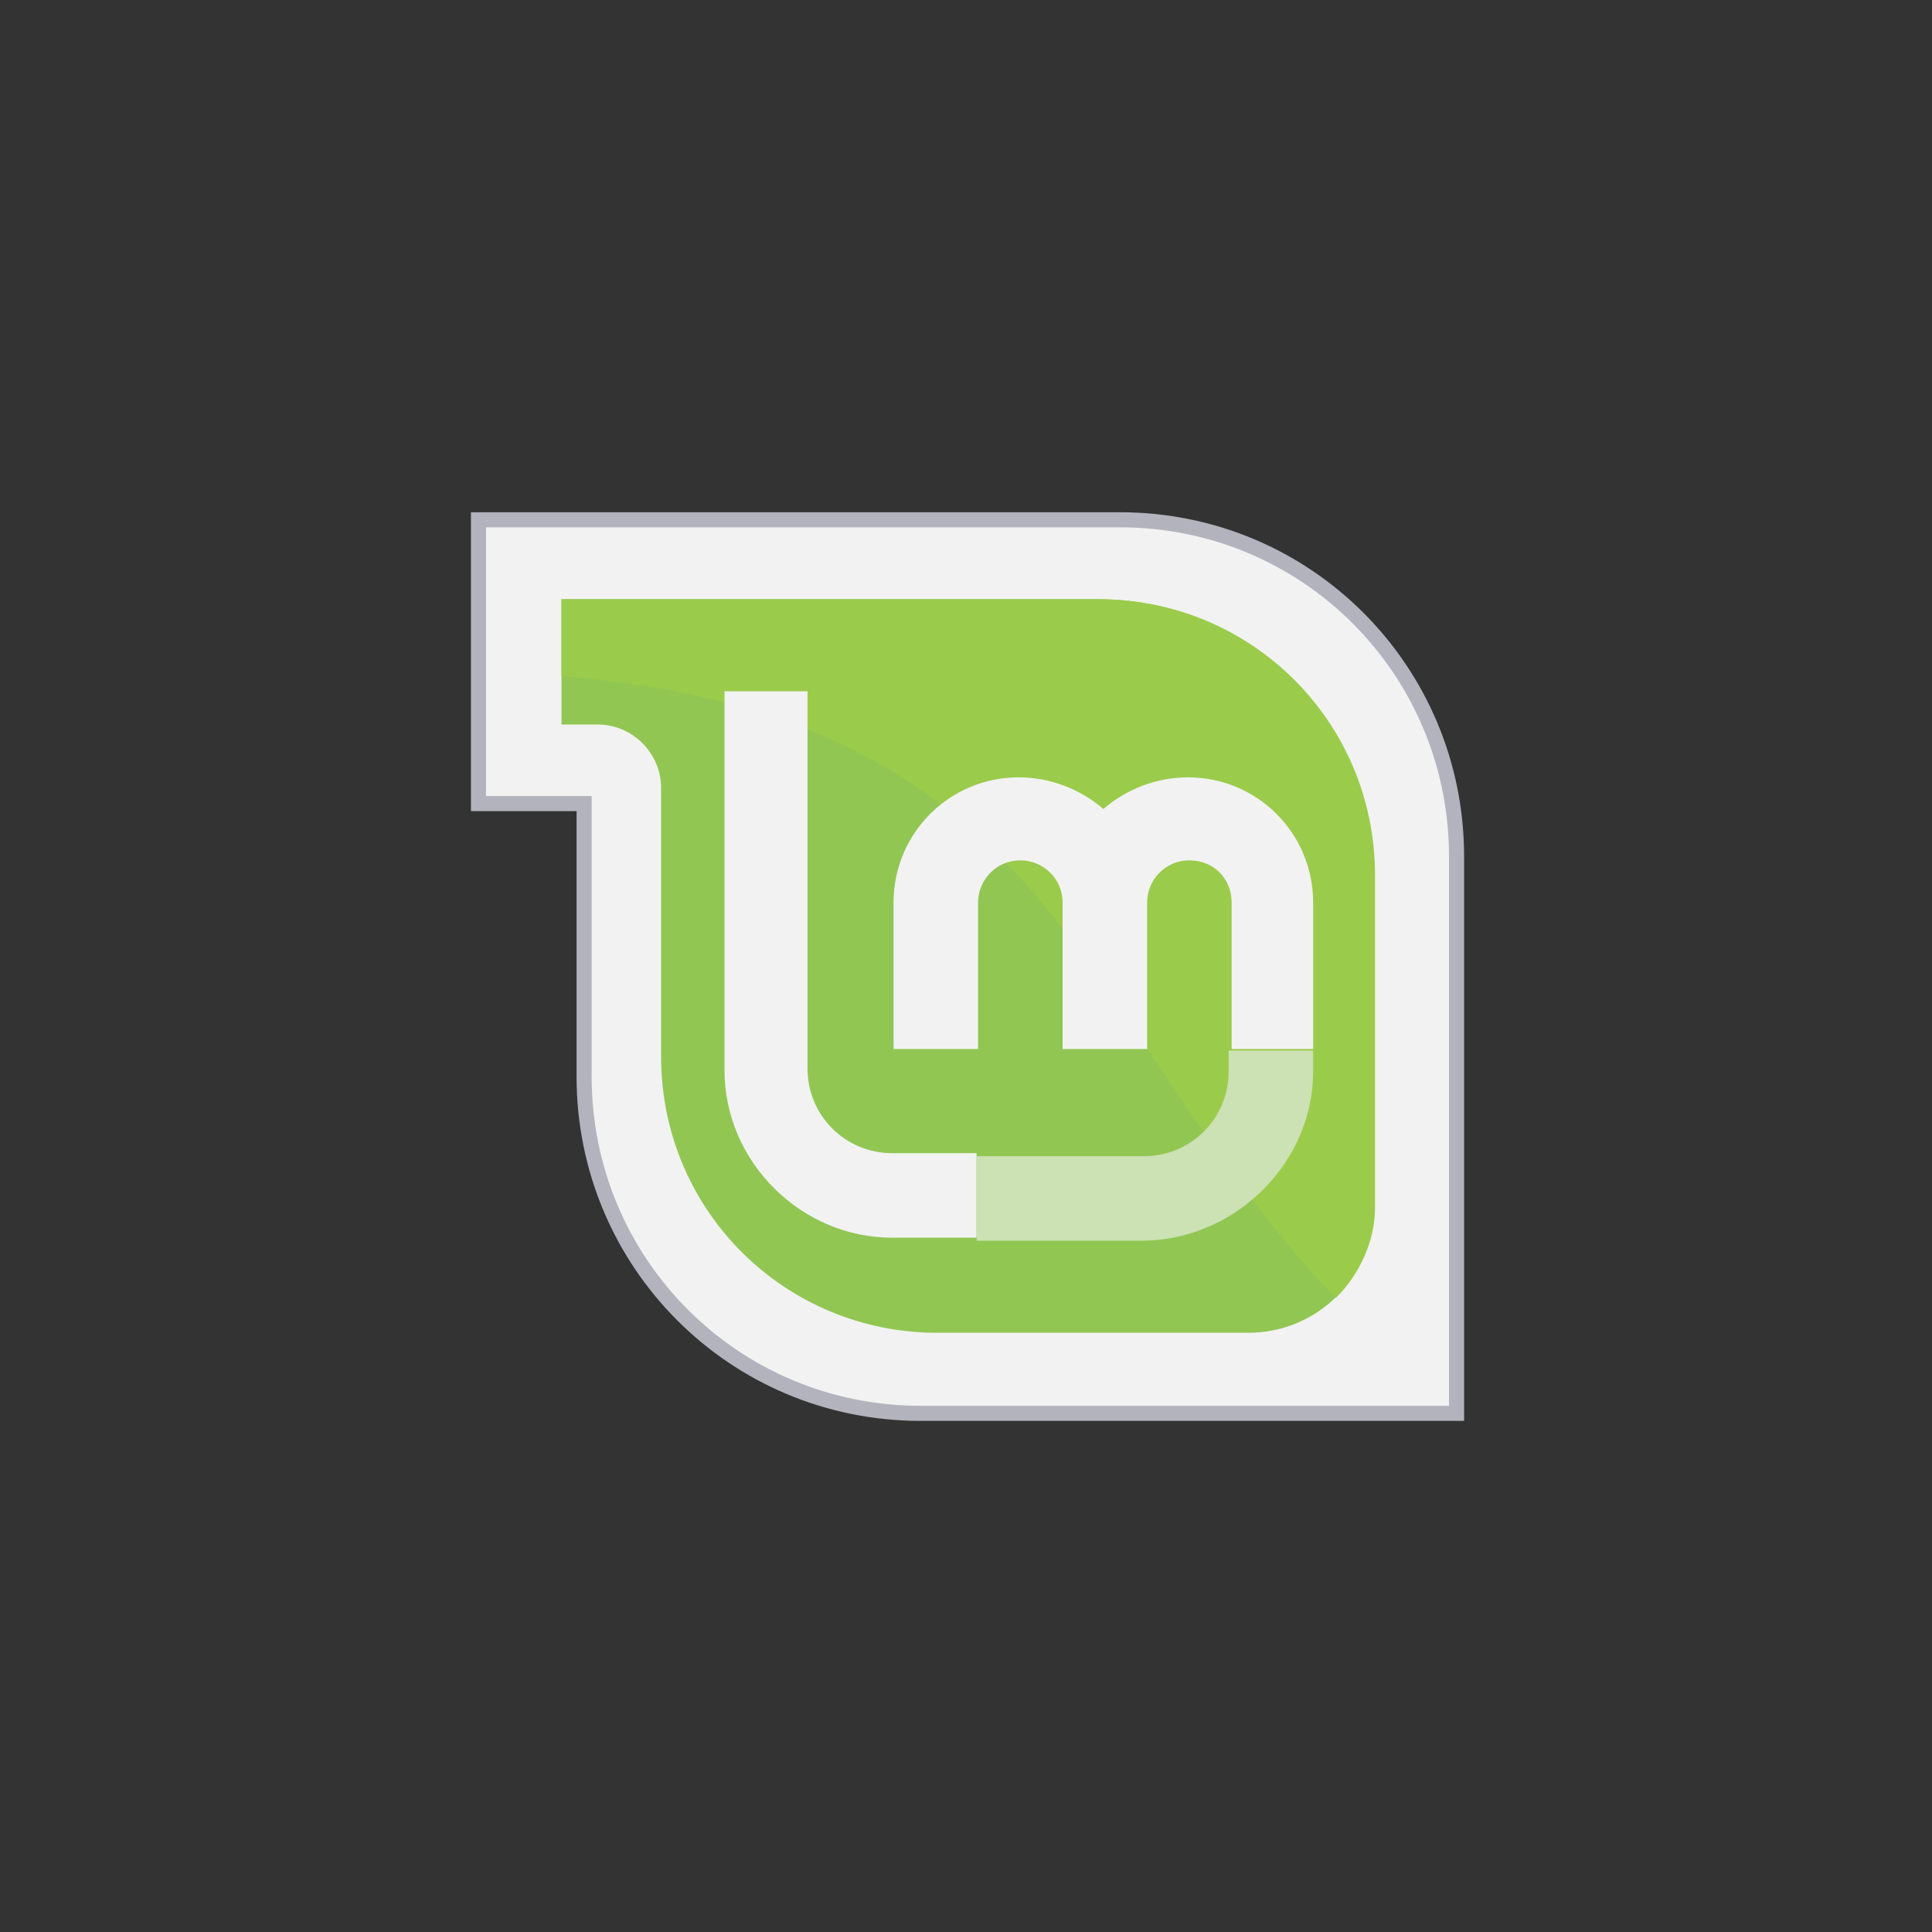 <?xml version="1.0" encoding="utf-8"?>
<!-- Generator: Adobe Illustrator 23.1.1, SVG Export Plug-In . SVG Version: 6.00 Build 0)  -->
<svg version="1.1" id="os_x5F_mint" xmlns="http://www.w3.org/2000/svg" xmlns:xlink="http://www.w3.org/1999/xlink" x="0px"
	 y="0px" viewBox="0 0 128 128" style="enable-background:new 0 0 128 128;" xml:space="preserve">
<rect x="0" y="0" width="128" height="128" fill="#333333" stroke="none"/>
<g id="mint_x5F_logo_1_" transform="translate(31, 15)">
	<g id="layer1_1_" transform="translate(0,-924.362)">
		<path id="rect4694_1_" style="fill:#F2F2F2;stroke:#B3B3BE;stroke-linecap:round;" d="M0.7,943.8v18.8h7v3.5v7.3v7.3
			c0,12.3,9.9,22.3,22.3,22.3h7.3h5.9h22.3v-22.3v-7.3v-7.3c0-12.3-9.9-22.3-22.3-22.3h-7.3h-5.9H7.6H0.7z"/>
	</g>
	<g id="layer2_5_">
		<path id="rect4861_1_" style="fill:#91C653;" d="M6.2,24.7V33h2.4c2.3,0,4.2,1.9,4.2,4.2V43v6v6c0,10.2,8.2,18.3,18.3,18.3h5.3
			h0.4h4.9h10c4.6,0,8.3-3.7,8.3-8.3V55v-6v-6c0-10.2-8.2-18.3-18.3-18.3h-5.3H36h-4.9H12.8H6.2z"/>
	</g>
	<g id="layer4_3_">
		<path id="rect4861-4_1_" style="fill:#9BCB4B;" d="M6.2,24.7v5.1C39.5,32.4,40.6,53.4,57.5,71c1.6-1.6,2.6-3.8,2.6-6V55v-6v-6
			c0-10.2-8.2-18.3-18.3-18.3h-5.3H36h-4.9H12.8H6.2z"/>
	</g>
	<g id="layer3_1_">
		<path id="rect4478-6_1_" style="fill:#F2F2F2;" d="M17,30.9v25c0,6.1,5.1,11.1,11.1,11.1h5.6v-5.6h-5.6c-3.1,0-5.6-2.5-5.6-5.6
			v-25H17z"/>
		<path id="rect4146-2_1_" style="fill:#F2F2F2;" d="M36.5,36.5c-4.6,0-8.3,3.7-8.3,8.3v8.3v1.4h5.6v-1.4v-8.3
			c0-1.5,1.2-2.8,2.8-2.8c1.5,0,2.8,1.2,2.8,2.8v8.3v1.4h5.6v-1.4v-8.3c0-1.5,1.2-2.8,2.8-2.8s2.8,1.2,2.8,2.8v8.3v1.4H56v-1.4v-8.3
			c0-4.6-3.7-8.3-8.3-8.3c-2.1,0-4.1,0.8-5.6,2.1C40.6,37.3,38.6,36.5,36.5,36.5z"/>
		<path id="rect4478_1_" style="fill:#CCE1B4;" d="M50.4,54.6V56c0,3.1-2.5,5.6-5.6,5.6H33.7v5.6h11.1C50.9,67.1,56,62,56,56v-1.4
			H50.4z"/>
	</g>
</g>
</svg>

